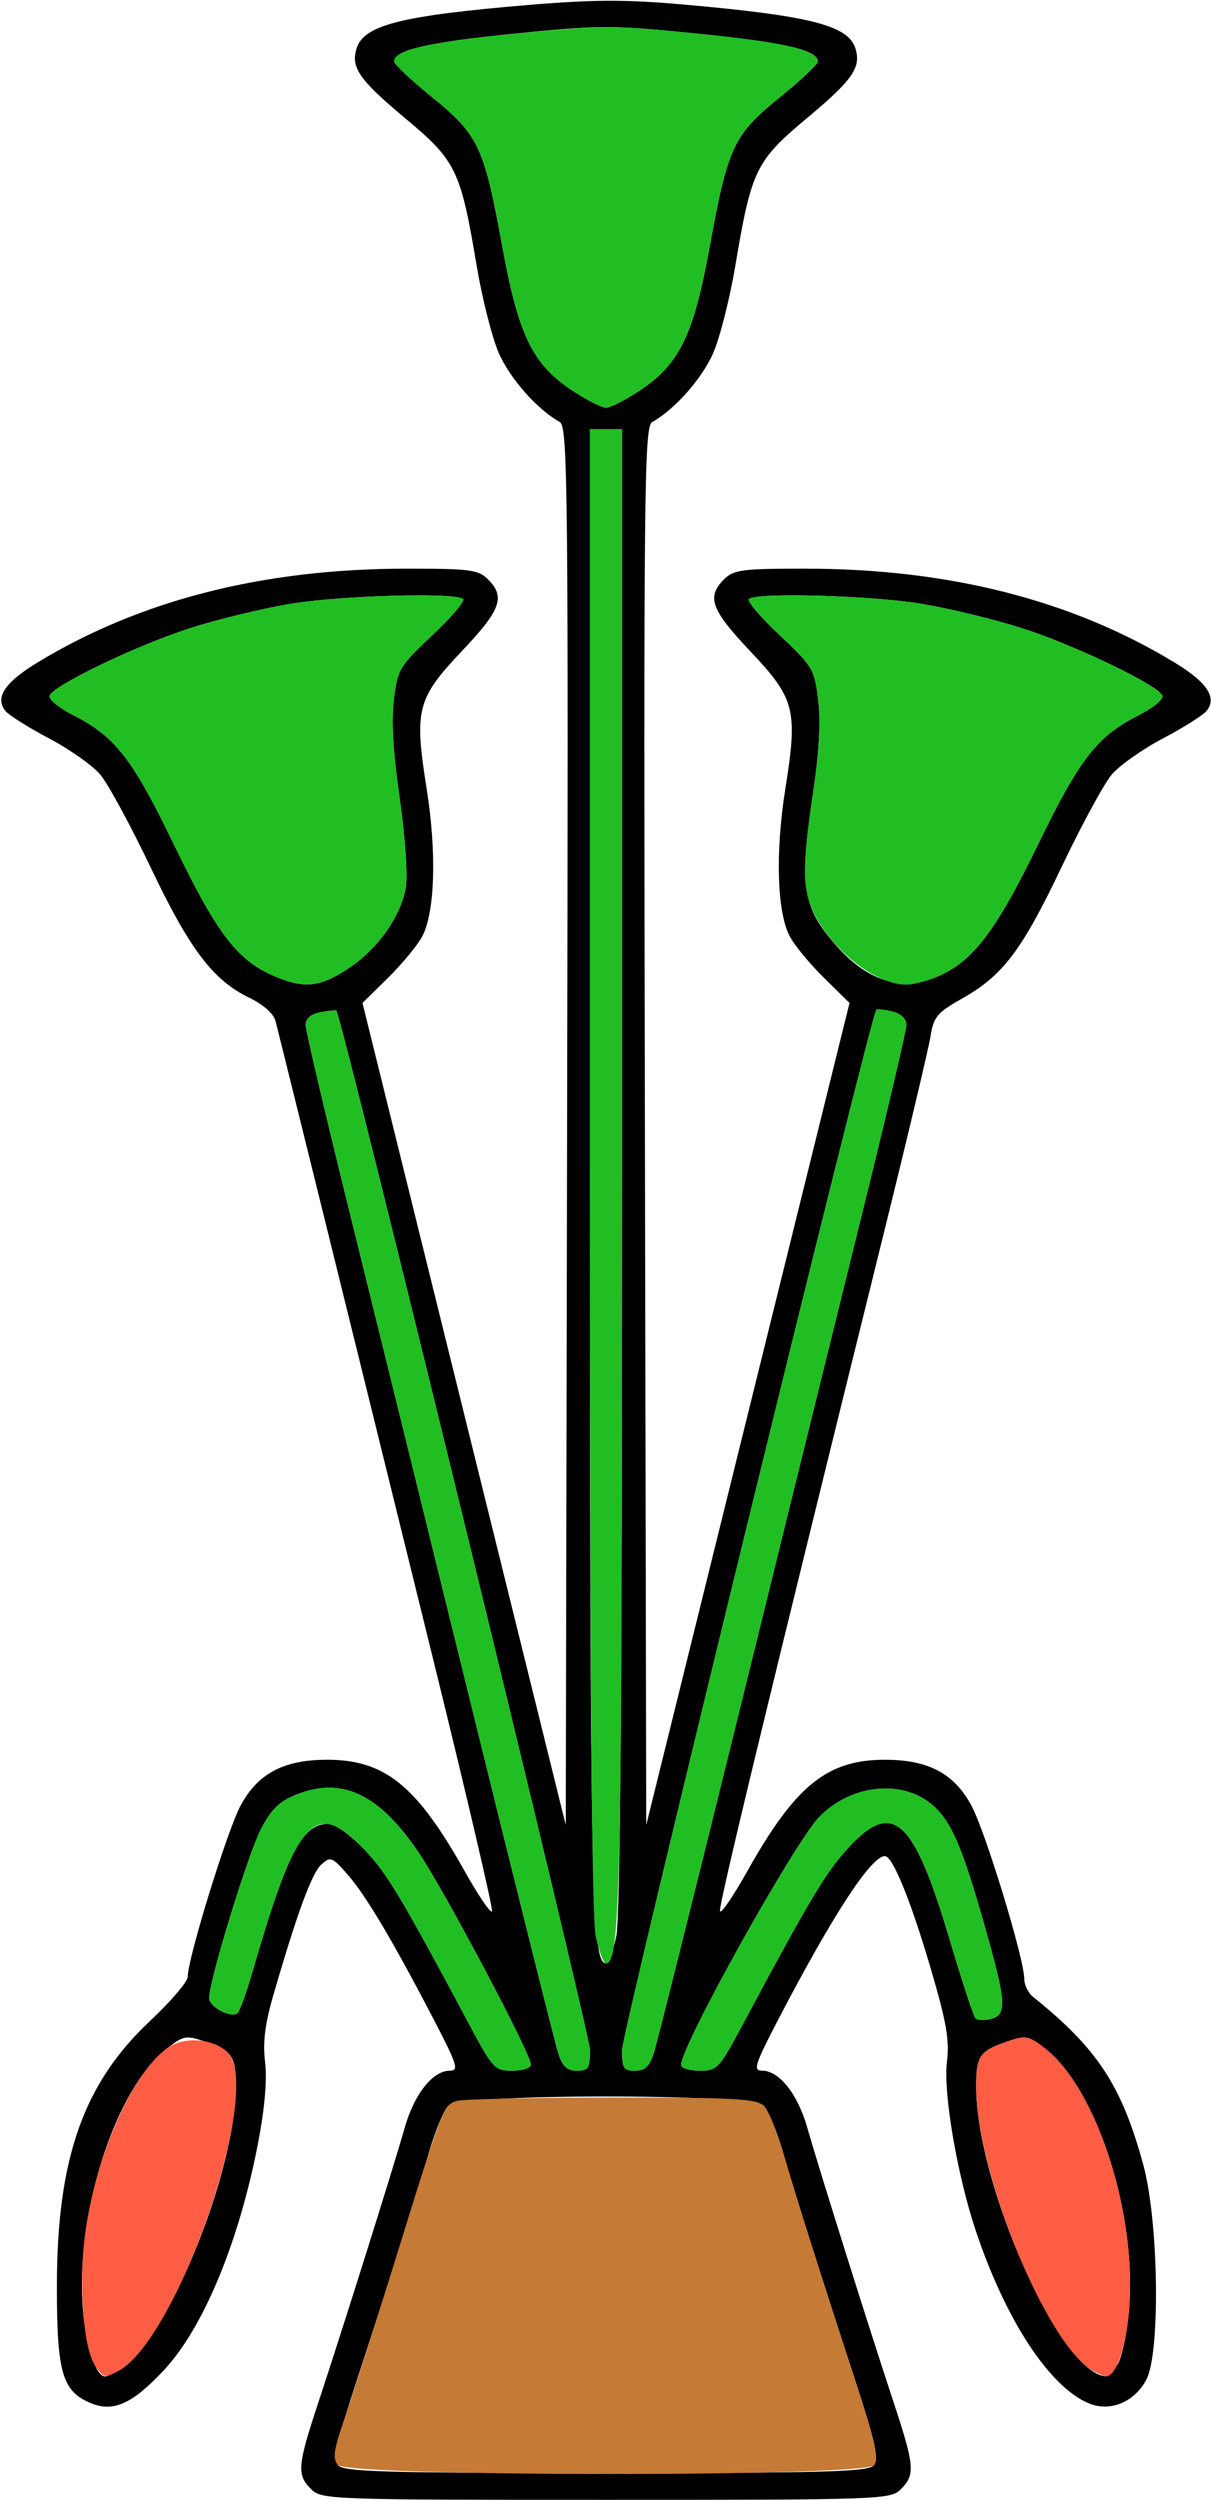 <?xml version="1.0" encoding="UTF-8" standalone="no"?>
<!DOCTYPE svg PUBLIC "-//W3C//DTD SVG 1.1//EN"
"http://www.w3.org/Graphics/SVG/1.1/DTD/svg11.dtd">
<svg width="291px" height="600px"
xmlns="http://www.w3.org/2000/svg" version="1.1">
<g transform="translate(0000, 0000) scale(1, 1)">
<path fill="#000000" stroke="none" d="
M 74.68 597.42
C 71.22 593.96 71.39 591.90 76.47 576.52
C 82.46 558.41 94.57 519.88 97.16 510.71
C 99.46 502.62 103.90 497.00 108.00 497.00
C 110.26 497.00 109.79 495.58 104.00 484.44
C 94.12 465.49 87.80 454.87 83.44 449.90
C 79.73 445.67 79.34 445.53 77.14 447.53
C 74.86 449.59 71.33 459.21 65.63 478.87
C 63.61 485.85 63.07 490.20 63.65 494.96
C 64.15 499.20 63.56 506.05 61.96 514.38
C 57.38 538.15 48.83 558.75 39.34 568.89
C 31.79 576.97 27.22 579.03 21.82 576.80
C 14.92 573.94 13.64 569.50 13.66 548.50
C 13.70 518.02 20.04 500.06 36.04 485.05
C 41.01 480.39 45.07 475.64 45.07 474.49
C 45.07 470.07 54.54 439.38 57.76 433.38
C 61.90 425.67 68.11 422.37 78.54 422.37
C 92.37 422.37 100.01 428.54 111.46 448.92
C 114.88 455.03 117.89 459.44 118.13 458.73
C 118.37 458.01 112.16 431.42 104.34 399.63
C 85.69 323.91 67.08 248.59 66.14 245.01
C 65.69 243.30 63.16 241.07 59.82 239.46
C 51.13 235.25 45.50 227.82 36.12 208.09
C 31.35 198.10 25.93 188.11 24.07 185.91
C 22.20 183.71 16.67 179.81 11.79 177.24
C 6.91 174.67 2.23 171.72 1.35 170.69
C -1.30 167.48 1.09 163.82 9.00 159.01
C 33.71 144.01 63.21 136.51 97.54 136.49
C 112.88 136.48 114.85 136.74 117.17 139.06
C 121.40 143.28 120.28 146.36 110.89 156.28
C 100.10 167.68 99.42 170.34 102.44 189.33
C 104.86 204.53 104.45 218.85 101.41 224.68
C 100.32 226.80 96.62 231.28 93.22 234.64
L 87.03 240.73
L 111.44 339.39
L 135.84 438.04
L 136.16 270.26
C 136.47 115.84 136.33 102.37 134.39 101.29
C 128.94 98.24 122.36 90.77 119.72 84.64
C 118.13 80.94 115.76 71.58 114.46 63.85
C 110.57 40.71 109.55 38.63 97.19 28.30
C 86.24 19.16 84.17 16.17 85.63 11.58
C 87.40 5.99 96.44 3.73 127.15 1.17
C 142.82 -0.13 150.37 -0.14 164.49 1.12
C 194.58 3.80 203.64 6.12 205.37 11.58
C 206.83 16.17 204.76 19.16 193.81 28.30
C 181.45 38.63 180.43 40.71 176.54 63.85
C 175.24 71.58 172.87 80.94 171.28 84.64
C 168.64 90.77 162.06 98.24 156.61 101.29
C 154.67 102.37 154.53 115.84 154.84 270.26
L 155.16 438.04
L 179.56 339.39
L 203.97 240.73
L 197.78 234.64
C 194.38 231.28 190.68 226.80 189.59 224.68
C 186.55 218.85 186.14 204.53 188.56 189.33
C 191.58 170.34 190.90 167.68 180.11 156.28
C 170.72 146.36 169.60 143.28 173.83 139.06
C 176.15 136.74 178.12 136.48 193.46 136.49
C 227.79 136.51 257.29 144.01 282.00 159.01
C 289.91 163.82 292.30 167.48 289.65 170.69
C 288.77 171.72 284.09 174.67 279.21 177.24
C 274.33 179.81 268.80 183.71 266.93 185.91
C 265.07 188.11 259.67 198.05 254.93 208.00
C 245.32 228.18 240.82 234.12 230.98 239.68
C 224.93 243.09 224.16 244.03 223.39 248.88
C 222.90 251.86 217.99 272.55 212.48 294.85
C 183.69 411.14 172.48 457.55 172.87 458.73
C 173.11 459.44 176.12 455.03 179.54 448.92
C 190.99 428.54 198.63 422.37 212.46 422.37
C 222.89 422.37 229.10 425.67 233.24 433.38
C 236.65 439.73 245.93 470.18 245.93 475.00
C 245.93 476.42 246.86 478.33 247.99 479.24
C 263.51 491.72 269.28 500.48 274.49 519.53
C 278.20 533.07 278.65 564.73 275.23 571.17
C 272.36 576.57 266.55 578.96 261.44 576.85
C 252.02 572.95 241.52 556.96 234.35 535.62
C 229.88 522.35 226.45 502.42 227.35 494.95
C 228.00 489.63 227.26 485.38 223.45 472.42
C 218.64 456.08 214.32 445.49 212.47 445.49
C 209.17 445.49 199.97 459.58 187.00 484.44
C 181.21 495.58 180.74 497.00 183.00 497.00
C 187.10 497.00 191.54 502.62 193.84 510.71
C 196.43 519.88 208.54 558.41 214.53 576.52
C 219.61 591.90 219.78 593.96 216.32 597.42
C 213.81 599.94 212.03 600.00 145.50 600.00
C 78.97 600.00 77.19 599.94 74.68 597.42
M 209.83 591.70
C 211.07 590.20 210.16 586.12 205.36 571.42
C 196.35 543.84 191.03 527.02 188.03 516.68
C 186.55 511.58 184.45 506.51 183.36 505.42
C 180.38 502.44 110.62 502.44 107.64 505.42
C 106.55 506.51 104.45 511.58 102.97 516.68
C 99.97 527.02 94.65 543.84 85.64 571.42
C 80.84 586.12 79.93 590.20 81.17 591.70
C 82.48 593.28 92.24 593.56 145.50 593.56
C 198.76 593.56 208.52 593.28 209.83 591.70
M 28.47 569.02
C 39.58 563.07 56.71 521.47 56.63 500.59
C 56.62 493.56 55.74 492.28 49.51 490.12
C 44.72 488.46 44.19 488.54 40.32 491.48
C 27.67 501.10 17.85 531.70 19.95 554.87
C 20.70 563.39 23.09 570.39 25.22 570.39
C 25.61 570.39 27.07 569.77 28.47 569.02
M 268.33 567.49
C 269.34 565.89 270.58 560.21 271.05 554.87
C 273.15 531.70 263.33 501.10 250.68 491.48
C 246.81 488.54 246.28 488.46 241.49 490.12
C 235.26 492.28 234.38 493.56 234.37 500.59
C 234.28 524.16 254.72 569.90 265.54 570.35
C 266.06 570.37 267.31 569.09 268.33 567.49
M 127.47 495.53
C 127.47 493.00 106.97 454.27 100.65 444.85
C 91.21 430.78 82.39 426.45 71.59 430.57
C 67.21 432.24 65.35 433.97 62.78 438.77
C 59.68 444.55 50.22 475.30 50.22 479.60
C 50.22 481.61 55.16 484.31 56.94 483.27
C 57.45 482.97 59.08 478.56 60.56 473.45
C 68.78 445.04 72.49 437.77 78.72 437.77
C 80.46 437.77 83.89 440.18 87.47 443.91
C 92.91 449.59 96.00 454.73 112.58 485.73
C 118.36 496.55 118.77 497.00 123.03 497.00
C 125.50 497.00 127.47 496.34 127.47 495.53
M 141.64 492.00
C 141.64 488.12 82.02 243.80 80.77 242.58
C 80.60 242.42 78.88 242.59 76.93 242.96
C 74.60 243.41 73.39 244.45 73.39 246.03
C 73.39 247.33 78.31 268.26 84.33 292.55
C 90.34 316.83 103.68 370.88 113.97 412.66
C 124.27 454.44 133.29 490.51 134.04 492.81
C 135.08 496.00 136.14 497.00 138.52 497.00
C 141.28 497.00 141.64 496.43 141.64 492.00
M 156.96 492.81
C 157.71 490.51 166.73 454.44 177.03 412.66
C 187.32 370.88 200.66 316.83 206.67 292.55
C 212.69 268.26 217.61 247.33 217.61 246.01
C 217.61 244.52 216.36 243.31 214.23 242.78
C 212.38 242.32 210.65 242.15 210.40 242.41
C 209.03 243.77 149.36 487.79 149.36 492.00
C 149.36 496.43 149.72 497.00 152.48 497.00
C 154.86 497.00 155.92 496.00 156.96 492.81
M 178.42 485.73
C 194.17 456.28 198.05 449.77 203.24 443.99
C 214.26 431.73 219.23 436.03 227.98 465.45
C 230.93 475.36 233.73 483.89 234.19 484.40
C 234.65 484.91 236.33 484.98 237.91 484.57
C 241.88 483.54 241.65 480.58 236.11 461.20
C 230.77 442.49 228.09 436.53 223.31 432.77
C 215.95 426.99 204.00 428.51 196.64 436.18
C 190.58 442.52 163.53 491.06 163.53 495.62
C 163.53 496.38 165.52 497.00 167.97 497.00
C 172.23 497.00 172.64 496.55 178.42 485.73
M 147.97 464.74
C 148.93 460.26 149.36 403.24 149.36 280.62
L 149.36 103.00
L 145.50 103.00
L 141.64 103.00
L 141.64 280.62
C 141.64 453.31 142.00 471.24 145.50 471.24
C 146.09 471.24 147.20 468.32 147.97 464.74
M 84.30 231.99
C 91.12 227.29 96.60 219.24 97.48 212.60
C 97.88 209.61 97.19 200.06 95.93 191.38
C 94.39 180.82 93.94 173.05 94.56 167.95
C 95.44 160.64 95.84 159.97 103.77 152.48
C 108.33 148.20 111.67 144.28 111.19 143.79
C 109.51 142.13 81.54 142.92 69.44 144.98
C 62.76 146.11 52.08 148.71 45.71 150.75
C 32.94 154.83 12.66 164.58 11.90 167.00
C 11.64 167.85 14.24 169.97 17.68 171.71
C 27.59 176.74 31.77 182.07 41.47 202.12
C 52.80 225.54 57.43 231.28 68.05 235.15
C 73.88 237.26 77.73 236.51 84.30 231.99
M 226.88 233.54
C 234.23 229.78 239.84 222.05 249.18 202.79
C 259.25 182.05 263.35 176.77 273.32 171.71
C 276.76 169.97 279.36 167.85 279.10 167.00
C 278.34 164.58 258.06 154.83 245.29 150.75
C 238.92 148.71 228.24 146.11 221.56 144.98
C 209.46 142.92 181.49 142.13 179.81 143.79
C 179.33 144.28 182.67 148.20 187.23 152.48
C 195.19 159.98 195.56 160.61 196.45 168.03
C 197.07 173.15 196.67 180.54 195.27 189.94
C 191.85 212.73 192.58 217.61 200.74 226.91
C 208.82 236.11 217.52 238.33 226.88 233.54
M 153.92 93.52
C 163.20 87.26 166.55 80.28 170.40 59.20
C 174.75 35.25 176.11 32.37 187.18 23.39
C 192.23 19.30 196.36 15.41 196.36 14.76
C 196.36 12.03 188.38 10.18 167.53 8.09
C 146.70 5.99 144.30 5.99 123.47 8.09
C 102.62 10.18 94.64 12.03 94.64 14.76
C 94.64 15.41 98.77 19.30 103.82 23.39
C 114.89 32.37 116.25 35.25 120.60 59.20
C 124.45 80.28 127.80 87.26 137.08 93.52
C 140.63 95.90 144.42 97.85 145.50 97.85
C 146.58 97.85 150.37 95.90 153.92 93.52"/>
<path fill="#21be23" stroke="none" d="
M 112.58 485.73
C 96.00 454.73 92.91 449.59 87.47 443.91
C 75.60 431.51 71.36 436.16 60.56 473.45
C 59.08 478.56 57.45 482.97 56.94 483.27
C 55.16 484.31 50.22 481.61 50.22 479.60
C 50.22 475.30 59.68 444.55 62.78 438.77
C 65.35 433.97 67.21 432.24 71.59 430.57
C 82.39 426.45 91.21 430.78 100.65 444.85
C 106.97 454.27 127.47 493.00 127.47 495.53
C 127.47 496.34 125.50 497.00 123.03 497.00
C 118.77 497.00 118.36 496.55 112.58 485.73"/>
<path fill="#21be23" stroke="none" d="
M 134.04 492.81
C 133.29 490.51 124.27 454.44 113.97 412.66
C 103.68 370.88 90.34 316.83 84.33 292.55
C 78.31 268.26 73.39 247.33 73.39 246.03
C 73.39 244.45 74.60 243.41 76.93 242.96
C 78.88 242.59 80.60 242.42 80.77 242.58
C 82.02 243.80 141.64 488.12 141.64 492.00
C 141.64 496.43 141.28 497.00 138.52 497.00
C 136.14 497.00 135.08 496.00 134.04 492.81"/>
<path fill="#21be23" stroke="none" d="
M 149.36 492.00
C 149.36 487.79 209.03 243.77 210.40 242.41
C 210.65 242.15 212.38 242.32 214.23 242.78
C 216.36 243.31 217.61 244.52 217.61 246.01
C 217.61 247.33 212.69 268.26 206.67 292.55
C 200.66 316.83 187.32 370.88 177.03 412.66
C 166.73 454.44 157.71 490.51 156.96 492.81
C 155.92 496.00 154.86 497.00 152.48 497.00
C 149.72 497.00 149.36 496.43 149.36 492.00"/>
<path fill="#21be23" stroke="none" d="
M 163.53 495.62
C 163.53 491.06 190.58 442.52 196.64 436.18
C 204.00 428.51 215.95 426.99 223.31 432.77
C 228.09 436.53 230.77 442.49 236.11 461.20
C 241.65 480.58 241.88 483.54 237.91 484.57
C 236.33 484.98 234.65 484.91 234.19 484.40
C 233.73 483.89 230.93 475.36 227.98 465.45
C 219.23 436.03 214.26 431.73 203.24 443.99
C 198.05 449.77 194.17 456.28 178.42 485.73
C 172.64 496.55 172.23 497.00 167.97 497.00
C 165.52 497.00 163.53 496.38 163.53 495.62"/>
<path fill="#21be23" stroke="none" d="
M 143.03 464.74
C 142.07 460.26 141.64 403.24 141.64 280.62
L 141.64 103.00
L 145.50 103.00
L 149.36 103.00
L 149.36 280.62
C 149.36 453.31 149.00 471.24 145.50 471.24
C 144.91 471.24 143.80 468.32 143.03 464.74"/>
<path fill="#21be23" stroke="none" d="
M 68.05 235.15
C 57.43 231.28 52.80 225.54 41.47 202.12
C 31.77 182.07 27.59 176.74 17.68 171.71
C 14.24 169.97 11.64 167.85 11.90 167.00
C 12.66 164.58 32.94 154.83 45.71 150.75
C 52.08 148.71 62.76 146.11 69.44 144.98
C 81.54 142.92 109.51 142.13 111.19 143.79
C 111.67 144.28 108.33 148.20 103.77 152.48
C 95.84 159.97 95.44 160.64 94.56 167.95
C 93.94 173.05 94.39 180.82 95.93 191.38
C 97.19 200.06 97.88 209.61 97.48 212.60
C 96.60 219.24 91.12 227.29 84.30 231.99
C 77.73 236.51 73.88 237.26 68.05 235.15"/>
<path fill="#21be23" stroke="none" d="
M 210.23 234.23
C 204.02 231.13 197.51 224.25 194.91 218.05
C 192.61 212.55 192.68 207.21 195.27 189.94
C 196.67 180.54 197.07 173.15 196.45 168.03
C 195.56 160.61 195.19 159.98 187.23 152.48
C 182.67 148.20 179.33 144.28 179.81 143.79
C 181.49 142.13 209.46 142.92 221.56 144.98
C 228.24 146.11 238.92 148.71 245.29 150.75
C 258.06 154.83 278.34 164.58 279.10 167.00
C 279.36 167.85 276.76 169.97 273.32 171.71
C 263.35 176.77 259.25 182.05 249.18 202.79
C 237.63 226.61 231.38 233.63 219.54 236.12
C 216.87 236.69 213.98 236.10 210.23 234.23"/>
<path fill="#21be23" stroke="none" d="
M 137.08 93.52
C 127.80 87.26 124.45 80.28 120.60 59.20
C 116.25 35.25 114.89 32.37 103.82 23.39
C 98.77 19.30 94.64 15.41 94.64 14.76
C 94.64 12.01 102.70 10.16 123.70 8.10
C 144.62 6.04 147.21 6.04 167.75 8.11
C 188.40 10.18 196.36 12.03 196.36 14.76
C 196.36 15.41 192.23 19.30 187.18 23.39
C 176.11 32.37 174.75 35.25 170.40 59.20
C 166.55 80.28 163.20 87.26 153.92 93.52
C 150.37 95.90 146.58 97.85 145.50 97.85
C 144.42 97.85 140.63 95.90 137.08 93.52"/>
<path fill="#ff5d44" stroke="none" d="
M 22.67 567.49
C 19.87 563.11 18.82 546.67 20.61 534.91
C 23.46 516.05 32.33 496.71 40.62 491.28
C 44.54 488.72 51.43 489.37 54.68 492.63
C 63.32 501.27 42.68 561.41 28.47 569.02
C 25.02 570.86 24.80 570.81 22.67 567.49"/>
<path fill="#ff5d44" stroke="none" d="
M 262.26 568.94
C 251.15 562.48 234.29 521.19 234.37 500.59
C 234.38 493.56 235.26 492.28 241.49 490.12
C 246.28 488.46 246.81 488.54 250.68 491.48
C 263.33 501.10 273.15 531.70 271.05 554.87
C 270.26 563.78 267.87 570.45 265.54 570.35
C 265.03 570.32 263.55 569.69 262.26 568.94"/>
<path fill="#c57a36" stroke="none" d="
M 81.11 591.62
C 79.81 590.05 80.12 587.95 82.77 580.35
C 84.56 575.23 89.89 558.57 94.61 543.35
C 106.31 505.60 106.50 505.12 109.82 504.23
C 111.39 503.81 128.13 503.46 147.02 503.45
C 176.26 503.43 181.67 503.73 183.36 505.42
C 184.45 506.51 186.55 511.58 188.03 516.68
C 191.03 527.02 196.35 543.84 205.36 571.42
C 210.16 586.12 211.07 590.20 209.83 591.70
C 207.45 594.55 83.49 594.49 81.11 591.62"/>
</g>
</svg>
